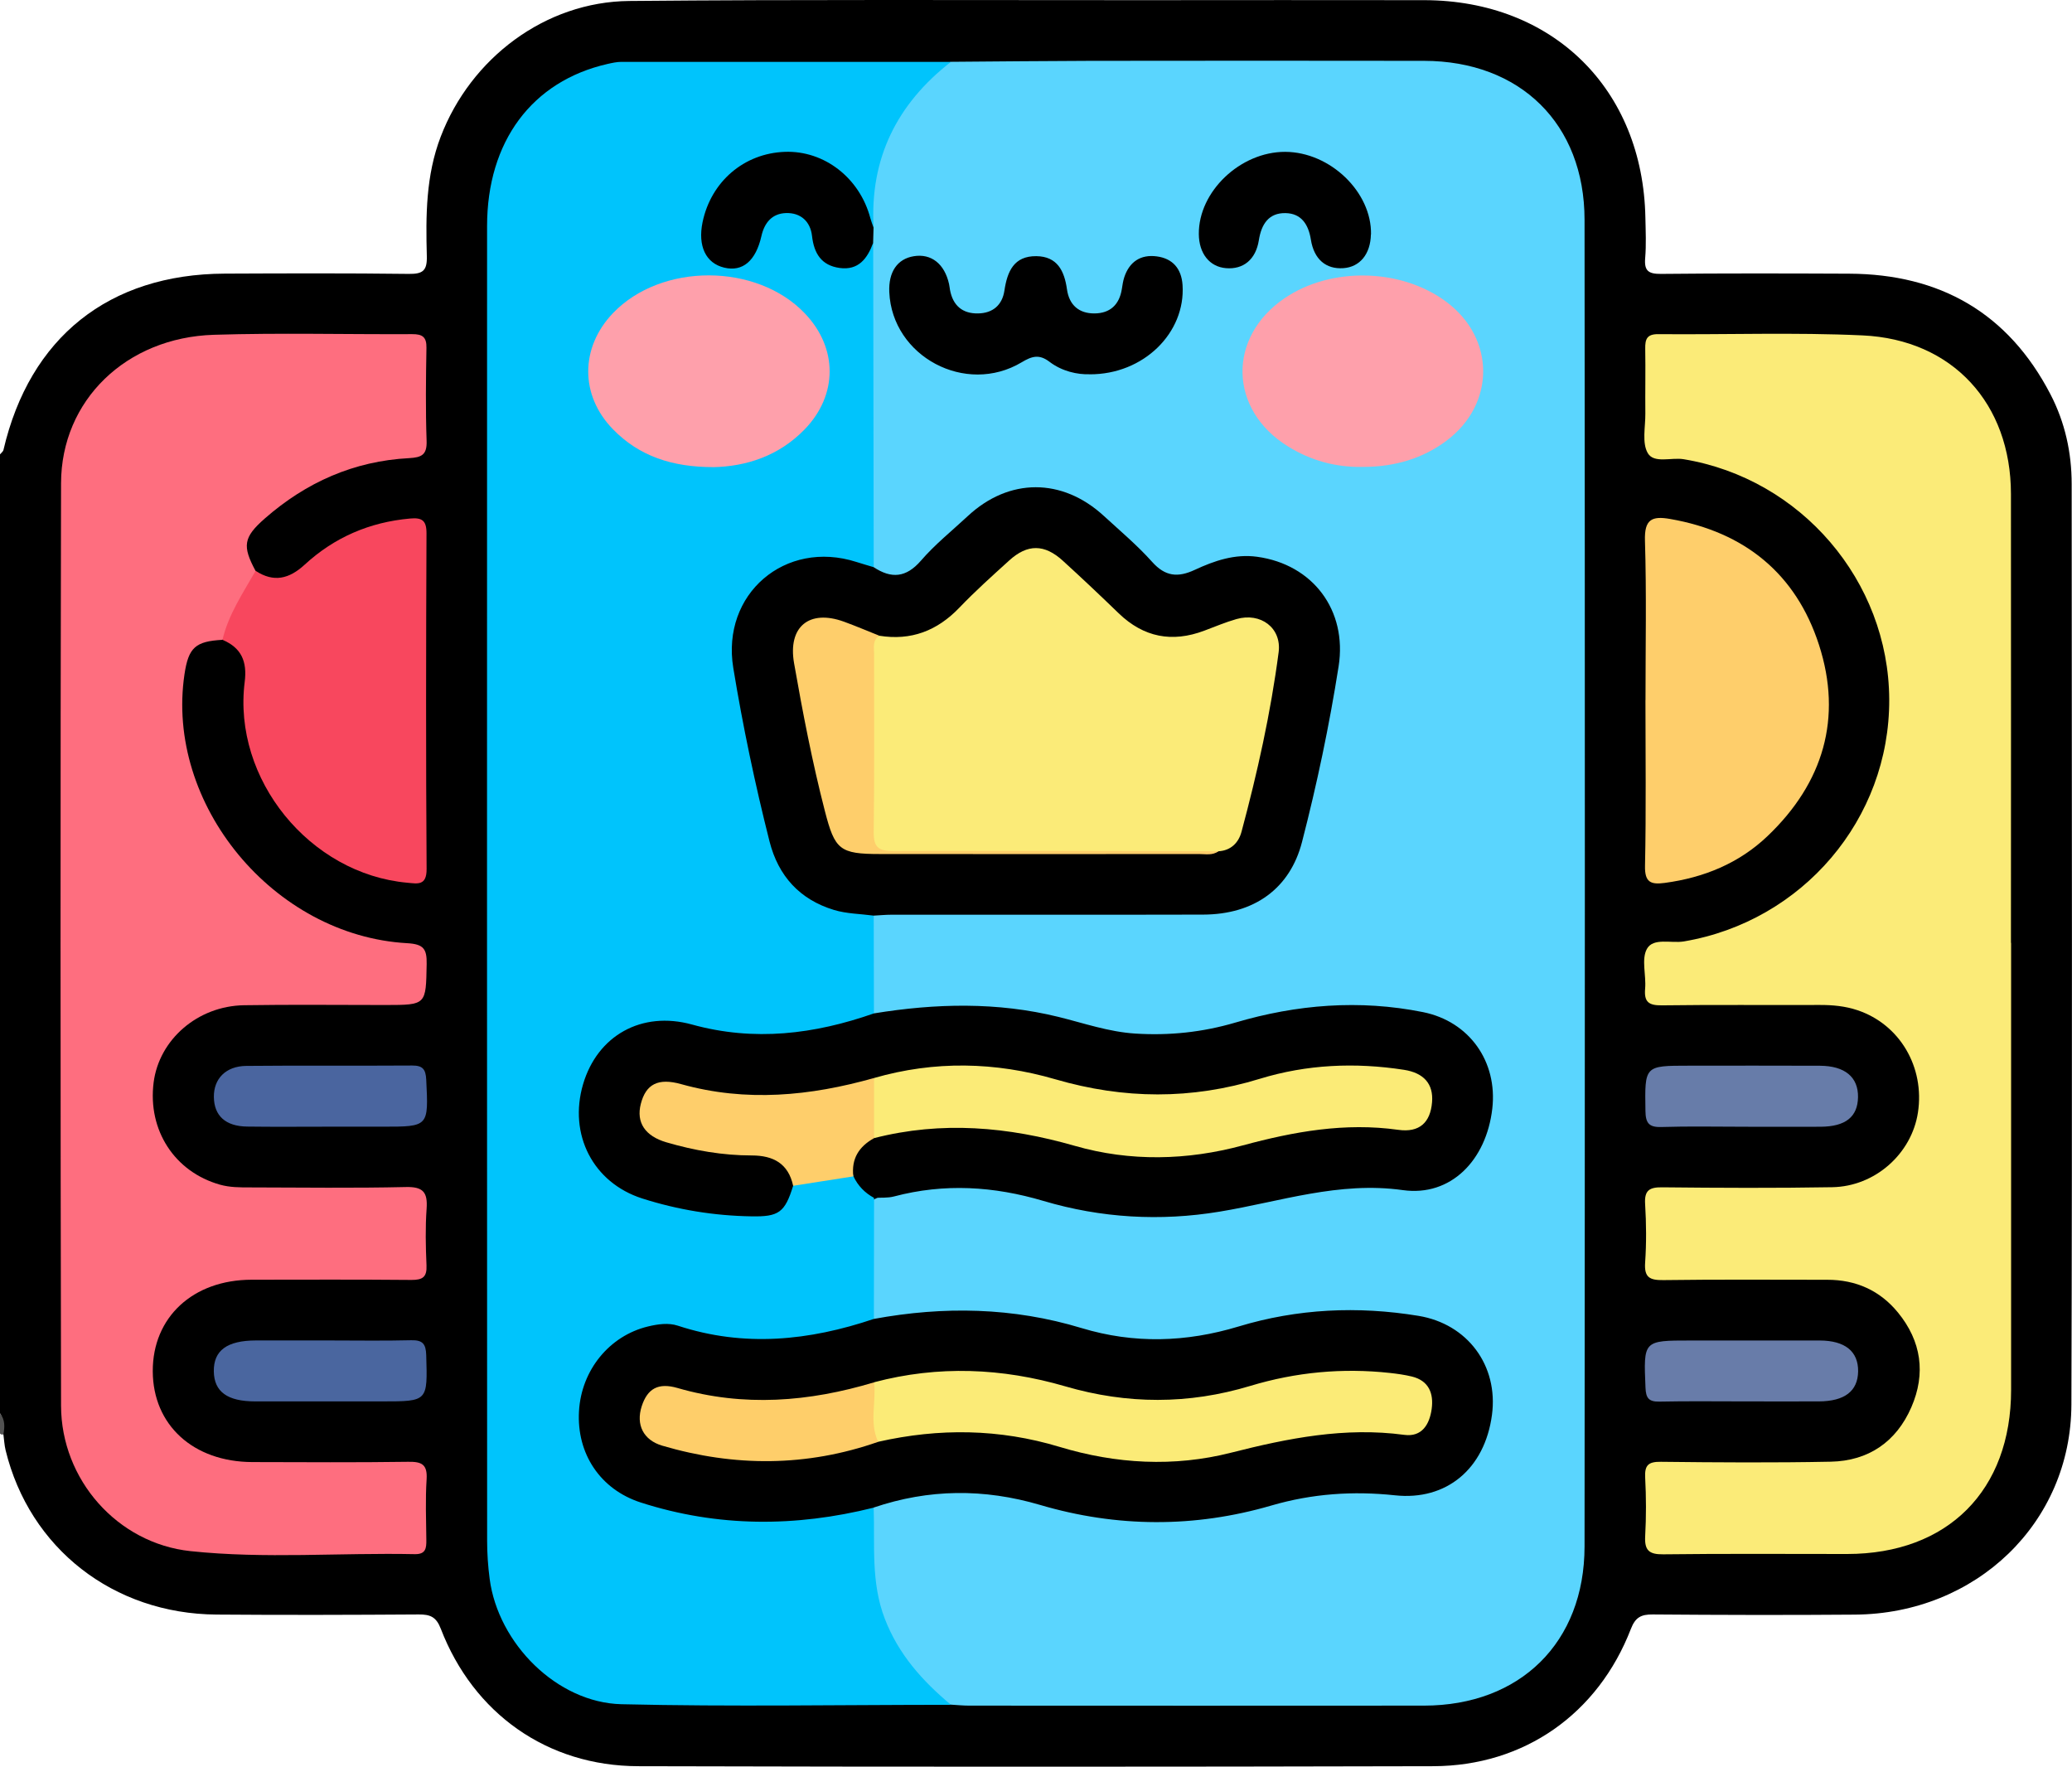 <?xml version="1.0" encoding="UTF-8"?>
<svg id="Layer_1" data-name="Layer 1" xmlns="http://www.w3.org/2000/svg" viewBox="0 0 383.16 326.7">
  <defs>
    <style>
      .cls-1 {
        fill: #5ad5fe;
      }

      .cls-2 {
        fill: #f8475e;
      }

      .cls-3 {
        fill: #fbeb77;
      }

      .cls-4 {
        fill: #fea0ab;
      }

      .cls-5 {
        fill: #fe6e7f;
      }

      .cls-6 {
        fill: #687ca9;
      }

      .cls-7 {
        fill: #fbeb78;
      }

      .cls-8 {
        fill: #00c4fc;
      }

      .cls-9 {
        fill: #fece6a;
      }

      .cls-10 {
        fill: #525252;
      }

      .cls-11 {
        fill: #4a669f;
      }

      .cls-12 {
        fill: #677ca9;
      }

      .cls-13 {
        fill: #4a659f;
      }

      .cls-14 {
        fill: #fece6b;
      }
    </style>
  </defs>
  <path d="M0,84.02c.22-.27,.57-.51,.64-.82,4.85-20.81,19.5-32.51,40.91-32.6,11.35-.05,22.7-.09,34.05,.05,2.59,.03,3.4-.59,3.33-3.27-.2-7.47-.19-14.92,2.57-22.11C87.05,10.76,100.81,.33,116.36,.18,147.91-.11,179.46,.04,211.01,.03c17.46-.01,34.92-.03,52.38,0,23.79,.05,40.44,16.46,40.88,40.24,.05,2.49,.17,5-.04,7.48-.2,2.35,.63,2.92,2.92,2.9,11.6-.12,23.2-.09,34.79-.04,16.82,.07,29.44,7.27,37.25,22.33,2.67,5.15,3.91,10.75,3.91,16.56,.02,56.74,.13,113.49-.05,170.23-.07,21.9-17.63,38.68-40.01,38.85-12.47,.1-24.94,.07-37.41-.03-2.14-.02-3.21,.52-4.04,2.67-6.07,15.7-19.71,25.34-36.54,25.39-49.01,.12-98.02,.13-147.03,0-16.8-.04-30.46-9.72-36.51-25.43-.85-2.2-1.96-2.64-4.07-2.63-12.47,.08-24.94,.12-37.41,.02-19.08-.14-34.56-12.25-38.99-30.38-.23-.96-.28-1.97-.41-2.95-.67-1.22,.25-2.7-.63-3.88,0-59.12,0-118.23,0-177.35Z"/>
  <path class="cls-10" d="M0,261.37c.96,1.17,.88,2.51,.63,3.88,0,0-.34,.04-.34,.04l-.29-.18v-3.74Z"/>
  <path class="cls-1" d="M175.84,11.43c8.6-.06,17.19-.16,25.79-.18,20.57-.03,41.14-.03,61.71,0,17.77,.03,29.67,11.64,29.68,29.4,.08,81.78,.07,163.56,0,245.34-.02,17.76-11.92,29.4-29.68,29.42-28.05,.03-56.1,.01-84.15,0-1.12,0-2.23-.12-3.35-.18-4.45-1.41-7.08-4.97-9.49-8.55-5.84-8.72-7.16-18.31-4.84-28.47,2.97-2.13,6.53-2.51,9.95-2.77,7.09-.55,14.15-.35,21.1,1.72,14.2,4.25,28.49,4.29,42.7,.04,7.44-2.23,14.99-2.22,22.59-1.76,9.19,.56,15.84-4.84,17.02-14.03,1.07-8.35-4.42-15.7-13.18-17-9.41-1.39-18.86-1.37-28.2,.86-2.91,.69-5.81,1.43-8.7,2.17-7.27,1.85-14.59,2-21.78-.1-12.63-3.68-25.42-4.62-38.43-2.9-1.17,.15-2.51,.55-3.44-.71-1.11-7.22-1.08-14.45-.03-21.68,6.49-3.4,13.48-3.88,20.61-3.35,7.13,.53,13.77,3.54,20.85,4.32,10.09,1.11,20.18,1.26,30.07-1.42,8.24-2.23,16.41-3.86,25.07-2.61,6.25,.9,11.68-1.19,14.82-7.14,3.13-5.92,3.49-11.9-.42-17.71-2.55-3.79-6.31-5.43-10.65-6.21-9.87-1.78-19.6-1.07-29.28,1.35-5.67,1.42-11.27,3.02-17.26,2.91-5.28-.1-10.42-.55-15.51-1.99-11.05-3.14-22.25-4.25-33.66-2.27-1.58,.28-3.24,.59-4.55-.84-1.25-5.73-.99-11.47-.21-17.22,1.48-2.18,3.79-1.56,5.81-1.56,17.95-.06,35.91-.04,53.86-.02,3.8,0,7.47-.58,10.86-2.33,4.21-2.18,6.92-5.64,8.16-10.21,2.91-10.72,4.93-21.63,6.78-32.57,2.34-13.89-11.35-22.57-21.28-18.12-6.22,2.79-11.3,2.49-15.75-3.3-1.69-2.2-4.23-3.83-6.32-5.8-6.74-6.34-16.2-6.46-22.92-.1-3.44,3.26-7.05,6.33-10.53,9.53-3.12,2.87-6.05,2.37-8.8-1.17-.47-1.58-.42-3.2-.41-4.81,.06-17.86-.17-35.71,.12-53.57-.08-1.1-.05-2.2-.01-3.3-.03-5.47,.27-10.86,2.35-16.06,2.03-5.07,5.18-9.25,9.07-12.99,1.13-1.09,2.57-1.41,3.87-2.08Z"/>
  <path class="cls-8" d="M161.57,169.32c.01,6.03,.02,12.06,.04,18.09,0,1.15-.92,1.4-1.72,1.66-9.51,3.11-19.18,4.11-29.06,2.06-1.22-.25-2.41-.63-3.63-.87-9.28-1.88-16.08,2.4-18.59,11.71-2.12,7.85,2.29,15.74,10.42,18.57,5.92,2.06,12.03,2.96,18.31,3.22,4,.16,7.1-.76,8.97-4.51,3.35-2.17,7.27-1.76,10.96-2.43,2.18,.9,3.47,2.64,4.36,4.73,0,7.46-.02,14.91-.03,22.37-3.69,3.22-8.5,3.07-12.87,4.14-7.11,1.74-14.07,.35-21.01-1.35-8.66-2.13-15.95,1.96-18.81,10.4-2.36,6.95,.61,14.73,6.98,18.32,3.08,1.73,6.47,2.51,9.89,3.25,10.11,2.21,20.21,2.34,30.35,.19,1.78-.38,3.61-1.14,5.43-.06,.24,6.88-.54,13.78,2.05,20.51,2.54,6.62,6.98,11.54,12.24,15.94-20.31,0-40.63,.37-60.93-.11-11.94-.29-22.8-11.25-24.37-23.17-.31-2.34-.47-4.72-.47-7.08-.02-81.03-.03-162.06-.01-243.08,0-15.66,8.31-26.81,22.26-29.99,.85-.19,1.72-.39,2.58-.39,20.31-.01,40.62,0,60.94,0-10,7.78-15.03,17.88-14.3,30.66-1.62-.08-1.36-1.51-1.74-2.46-2.33-5.92-6.44-9.76-12.88-10.42-5.98-.62-10.59,1.99-13.97,6.88-1.45,2.1-2.19,4.49-2.37,6.99-.19,2.67,.98,4.71,3.73,5.22,2.54,.47,4.27-.89,5.22-3.24,.33-.81,.42-1.69,.78-2.49,1.04-2.3,2.65-4.08,5.31-4.03,2.65,.05,4.23,1.84,5.22,4.17,.2,.46,.28,.95,.44,1.42,1.72,5.1,5.13,5.81,8.72,1.81,.42-.47,.78-.97,1.46-1.05,.03,19.99,.06,39.97,.1,59.96-1.58,1.25-3.11,.16-4.58-.22-11.4-2.91-21.48,5.02-20.4,16.72,1.14,12.26,3.87,24.29,7.44,36.07,1.57,5.19,5.63,8.3,10.85,9.9,2.23,.69,4.72,.46,6.7,1.97Z"/>
  <path class="cls-5" d="M41.14,118.32c-5.01,.27-6.28,1.43-7.02,6.34-3.6,24.04,16.44,48.38,41.2,49.76,3.03,.17,3.63,1.08,3.58,3.85-.14,7.57-.03,7.57-7.6,7.58-8.73,0-17.46-.1-26.19,.04-8.58,.15-15.68,6.35-16.7,14.28-1.13,8.84,3.89,16.54,12.26,18.9,1.84,.52,3.7,.51,5.56,.51,9.6,.02,19.21,.15,28.81-.07,3.24-.08,4.06,.99,3.85,4.01-.25,3.47-.17,6.99-.02,10.47,.1,2.18-.72,2.71-2.79,2.7-9.85-.09-19.7-.05-29.56-.04-10.85,.02-18.3,6.94-18.27,16.92,.03,9.95,7.49,16.77,18.42,16.8,9.6,.02,19.21,.09,28.81-.05,2.5-.04,3.58,.47,3.41,3.23-.24,3.73-.09,7.48-.05,11.22,.02,1.52-.1,2.67-2.13,2.63-13.83-.29-27.72,.9-41.49-.56-13.53-1.44-23.9-13.23-23.93-26.87-.12-56.87-.13-113.74,0-170.61,.03-15.33,12.04-26.95,28.27-27.45,12.21-.38,24.44-.06,36.66-.12,1.89-.01,2.68,.52,2.64,2.53-.1,5.74-.17,11.48,.03,17.21,.09,2.58-.92,3.06-3.23,3.19-10.2,.53-19.06,4.47-26.7,11.17-3.95,3.47-4.18,5.07-1.7,9.68,.56,1.37-.23,2.45-.94,3.41-2.13,2.9-2.61,6.7-5.18,9.35Z"/>
  <path class="cls-7" d="M371.9,174.35c0,27.55,0,55.1,0,82.65,0,18.62-11.72,30.36-30.31,30.37-11.34,0-22.69-.08-34.03,.06-2.63,.03-3.47-.75-3.33-3.35,.2-3.6,.19-7.23,0-10.84-.12-2.3,.59-2.95,2.91-2.92,10.47,.12,20.94,.19,31.41-.02,6.98-.14,12.12-3.68,14.9-10.07,2.71-6.22,1.86-12.22-2.47-17.51-3.34-4.09-7.79-6.07-13.09-6.06-10.1,0-20.2-.08-30.29,.06-2.5,.03-3.57-.46-3.38-3.22,.25-3.6,.22-7.24,0-10.84-.16-2.55,.79-3.13,3.18-3.1,10.47,.11,20.94,.16,31.41-.02,7.94-.13,14.7-6.2,15.86-13.81,1.28-8.4-3.36-16.3-11.18-18.92-2.26-.76-4.6-.98-7-.97-9.72,.04-19.45-.06-29.17,.07-2.43,.03-3.32-.61-3.1-3.09,.22-2.47-.73-5.43,.33-7.35,1.17-2.12,4.49-.99,6.83-1.38,21.95-3.72,38.08-22.62,37.98-44.76-.1-21.91-16.33-40.83-38.01-44.41-2.28-.38-5.5,.84-6.64-1.13-1.1-1.89-.43-4.83-.45-7.31-.04-3.99,.05-7.98-.02-11.97-.03-1.77,.28-2.74,2.42-2.72,12.59,.11,25.2-.35,37.76,.23,16.66,.76,27.44,12.61,27.45,29.32,.03,27.67,0,55.35,0,83.02Z"/>
  <path class="cls-2" d="M41.14,118.32c1.11-4.7,3.79-8.65,6.13-12.76,3.34,2.19,6.19,1.51,9.06-1.13,5.48-5.05,12-7.87,19.47-8.54,2.18-.2,3.08,.28,3.07,2.73-.09,20.69-.12,41.38,.02,62.07,.02,3.14-1.68,2.72-3.55,2.55-18.07-1.62-32.35-19.16-30.09-37.13,.48-3.78-.6-6.31-4.1-7.79Z"/>
  <path class="cls-14" d="M304.29,129.47c0-9.83,.2-19.67-.1-29.5-.12-3.91,1.25-4.6,4.66-4,13.75,2.39,23.26,10.11,27.52,23.27,4.38,13.54,.8,25.54-9.5,35.36-5.29,5.05-11.79,7.7-19.02,8.67-2.57,.34-3.72-.08-3.65-3.17,.22-10.2,.08-20.41,.08-30.62Z"/>
  <path class="cls-13" d="M60.65,208.35c-4.99,0-9.98,.05-14.96-.02-4-.06-6.1-2.01-6.14-5.48-.04-3.36,2.2-5.7,5.99-5.74,10.22-.1,20.45,0,30.68-.07,1.96-.01,2.5,.7,2.6,2.6,.43,8.72,.49,8.71-8.06,8.71-3.37,0-6.73,0-10.1,0Z"/>
  <path class="cls-12" d="M322.51,208.36c-5.1,0-10.2-.11-15.3,.05-2.34,.07-2.9-.78-2.93-3-.13-8.34-.21-8.34,8-8.34,8.08,0,16.17-.03,24.25,.01,4.65,.02,7.12,2.11,7.06,5.81-.06,3.64-2.3,5.44-6.91,5.47-4.73,.03-9.45,0-14.18,0Z"/>
  <path class="cls-11" d="M60.77,247.88c5.09,0,10.19,.09,15.28-.04,2.13-.05,2.71,.7,2.77,2.78,.25,8.54,.33,8.53-8.16,8.53-7.83,0-15.65,0-23.48,0-5.14,0-7.58-1.79-7.64-5.54-.06-3.88,2.44-5.72,7.81-5.73,4.47,0,8.95,0,13.42,0Z"/>
  <path class="cls-6" d="M322.53,259.15c-5.23,0-10.45-.07-15.68,.04-1.97,.04-2.48-.67-2.56-2.57-.37-8.74-.43-8.73,8.32-8.73,7.96,0,15.93-.01,23.89,0,4.69,.01,7.15,2.01,7.11,5.7-.05,3.66-2.49,5.54-7.26,5.56-4.6,.02-9.21,0-13.81,0Z"/>
  <path d="M161.56,278.8c-14.44,3.61-28.83,3.63-43.06-.95-7.54-2.43-11.89-9.08-11.43-16.89,.44-7.61,5.63-13.94,12.74-15.66,1.86-.45,3.8-.72,5.54-.15,12.26,4.03,24.29,2.78,36.24-1.25,12.93-2.38,25.75-2.15,38.41,1.69,9.71,2.94,19.35,2.64,29.04-.29,10.9-3.3,22.03-3.81,33.26-1.97,9.09,1.49,14.81,9.21,13.6,18.31-1.33,9.99-8.42,15.89-17.91,14.88-7.76-.83-15.32-.32-22.9,1.89-14.2,4.14-28.55,4.07-42.74-.11-10.39-3.06-20.59-2.98-30.81,.49Z"/>
  <path d="M146.67,219.28c-1.53,4.96-2.67,5.74-7.71,5.65-6.9-.11-13.63-1.21-20.18-3.3-9.12-2.91-13.68-11.85-10.96-21.12,2.64-8.98,10.8-13.63,20.15-11.05,11.51,3.18,22.62,1.8,33.64-2.06,11.42-1.86,22.8-2.14,34.13,.65,4.7,1.16,9.29,2.77,14.2,3.08,6.29,.4,12.41-.24,18.46-2.02,11.41-3.37,23-4.3,34.73-1.95,8.58,1.72,13.83,9.14,12.83,17.85-1.1,9.54-7.66,16.31-16.54,15.07-11.83-1.66-22.66,2.13-33.89,3.98-10.97,1.82-21.92,1.18-32.57-1.98-9.2-2.73-18.33-3.29-27.63-.83-1.17,.31-2.46,.19-3.69,.27-1.71-.92-2.99-2.24-3.82-4-1.34-3.82-.69-5.12,3.86-7.79,11.04-3.53,22.09-3.05,33.11,.09,12.91,3.68,25.79,3.58,38.7-.07,7.6-2.15,15.32-3.4,23.26-2.06,.49,.08,.99,.1,1.49,.1,3.19-.02,5.16-1.51,5.22-4.11,.07-2.9-1.75-4.19-4.35-4.71-7.99-1.57-16-1.2-23.69,1.08-14.16,4.21-28.08,4.36-42.29,.12-10.21-3.05-20.69-2.59-31.04-.03-11.9,3.69-23.91,4.41-36.09,1.43-3.43-.84-5.59,.31-6.28,2.94-.65,2.47,.81,4.76,4.09,5.7,4.3,1.24,8.68,2.24,13.22,2.2,2.13-.02,4.3,.01,6.18,1.1,2.14,1.24,4.37,2.59,3.46,5.74Z"/>
  <path d="M161.57,169.32c-2.46-.33-5.01-.34-7.35-1.05-6.32-1.92-10.29-6.26-11.92-12.68-2.68-10.6-4.93-21.29-6.7-32.08-2.24-13.66,9.59-23.81,22.77-19.59,1.06,.34,2.12,.64,3.18,.96,3.27,2.16,6,1.98,8.76-1.21,2.59-3,5.74-5.52,8.66-8.24,7.62-7.09,17.45-7.11,25.16-.02,3.03,2.78,6.2,5.45,8.93,8.5,2.42,2.71,4.76,2.92,7.88,1.47,3.61-1.68,7.41-2.99,11.53-2.42,10.3,1.41,16.7,9.89,15.07,20.26-1.72,10.94-4,21.77-6.77,32.49-2.21,8.57-8.8,13.4-18.3,13.42-19.19,.05-38.37,.01-57.56,.02-1.12,0-2.23,.11-3.35,.17Z"/>
  <path class="cls-4" d="M252.04,86.34c-4.99,.11-9.62-1.16-13.85-3.78-10.97-6.77-11.27-20.19-.63-27.42,8.59-5.84,21.56-5.55,29.89,.67,9.1,6.78,9.09,18.93,0,25.72-4.28,3.2-9.45,4.81-15.4,4.81Z"/>
  <path d="M201.5,69.21c-2.26,.07-5.09-.53-7.43-2.31-1.9-1.44-3.23-1.05-5.15,.1-10.36,6.19-23.94-1.08-24.47-12.97-.17-3.73,1.48-6.16,4.53-6.65,3.23-.53,5.69,1.41,6.52,5.14,.08,.36,.11,.74,.18,1.11,.54,2.87,2.29,4.38,5.18,4.33,2.73-.04,4.48-1.54,4.88-4.23,.53-3.53,1.75-6.4,5.89-6.36,3.9,.04,5.2,2.73,5.68,6.15,.41,2.87,2.19,4.46,5.09,4.44,2.89-.02,4.59-1.62,5.05-4.49,.12-.74,.22-1.49,.45-2.19,.95-2.88,3.04-4.26,6-3.87,2.96,.39,4.58,2.27,4.78,5.3,.58,8.8-7.18,16.56-17.2,16.51Z"/>
  <path d="M161.47,44.91c-1.07,2.89-2.71,5.13-6.22,4.64-3.35-.47-4.72-2.67-5.09-5.92-.3-2.67-2.09-4.32-4.83-4.23-2.54,.09-3.96,1.76-4.52,4.23-1.04,4.62-3.48,6.68-6.89,5.86-3.4-.81-4.91-3.99-4-8.4,1.56-7.51,7.67-12.74,15.21-13.01,7.3-.27,13.86,4.83,15.82,12.27,.16,.59,.39,1.16,.59,1.74-.03,.94-.05,1.88-.08,2.81Z"/>
  <path d="M253.51,43.35c-.07,3.63-2.04,6.04-5.11,6.24-3.19,.22-5.41-1.62-5.99-5.28-.45-2.82-1.77-4.84-4.67-4.9-3.12-.07-4.48,2.04-4.95,5.01-.57,3.6-2.89,5.44-6.08,5.17-3.04-.25-5-2.72-5.02-6.32-.06-7.85,7.67-15.21,15.97-15.19,8.32,.03,16.02,7.44,15.87,15.27Z"/>
  <path class="cls-4" d="M131.87,86.38c-7.52,0-13.67-2-18.54-7.02-6.11-6.29-6.04-15.12,.03-21.46,8.93-9.33,26.57-9.3,35.49,.07,6.1,6.4,6.1,15.07-.05,21.43-4.79,4.94-10.82,6.86-16.92,6.99Z"/>
  <path class="cls-14" d="M146.67,219.28c-.89-4.12-3.66-5.6-7.63-5.61-5.39,0-10.65-.92-15.81-2.43-3.94-1.15-5.61-3.67-4.73-7.1,.94-3.67,3.21-4.85,7.46-3.66,12.02,3.36,23.87,2.2,35.66-1.13,1.8,3.71,1.77,7.42,0,11.13-2.78,1.54-4.21,3.8-3.82,7.06-3.71,.58-7.43,1.16-11.14,1.74Z"/>
  <path class="cls-3" d="M161.64,255.61c11.86-3.14,23.68-2.65,35.37,.76,11.43,3.34,22.78,3.36,34.18-.08,8.44-2.55,17.06-3.36,25.84-2.4,1.36,.15,2.72,.34,4.05,.66,3.16,.77,4.06,3.14,3.67,6-.39,2.83-1.79,5.23-5.06,4.79-10.98-1.48-21.46,.61-32.05,3.3-10.53,2.68-21.25,2.09-31.71-1.08-11.11-3.36-22.27-3.49-33.53-.94-2.1-.37-1.8-2.14-1.82-3.48-.05-2.55-.63-5.22,1.08-7.53Z"/>
  <path class="cls-9" d="M161.64,255.61c.42,3.66-.93,7.44,.75,11.02-13.23,4.63-26.56,4.64-39.92,.71-3.53-1.04-4.89-3.9-3.81-7.27,1.06-3.29,3.06-4.43,6.62-3.4,12.25,3.55,24.34,2.57,36.37-1.05Z"/>
  <path class="cls-3" d="M161.63,210.48c0-3.71,0-7.42,0-11.13,11.19-3.23,22.45-2.99,33.51,.23,12.7,3.7,25.18,3.8,37.84-.09,8.68-2.66,17.63-3.05,26.63-1.66,3.71,.57,5.49,2.63,5.21,6-.31,3.74-2.32,5.66-6.26,5.1-9.85-1.38-19.26,.32-28.74,2.88-10.25,2.78-20.82,3.03-31.04,.09-12.36-3.55-24.63-4.64-37.16-1.43Z"/>
  <path class="cls-7" d="M162.59,117.56c5.88,.95,10.71-.9,14.82-5.19,2.93-3.06,6.09-5.89,9.22-8.73,3.38-3.07,6.51-3.05,9.91,.05,3.5,3.19,6.94,6.44,10.34,9.73,4.61,4.44,9.86,5.45,15.81,3.21,1.98-.74,3.93-1.57,5.96-2.15,4.46-1.28,8.38,1.62,7.8,6.13-1.47,11.23-3.93,22.28-6.87,33.22-.54,1.99-1.94,3.46-4.27,3.59-1.07,.53-2.21,.3-3.31,.3-18.94,.01-37.89,.01-56.83,0-4.19,0-4.69-.4-4.74-4.68-.1-10.34-.1-20.69,.02-31.03,.02-1.68-.47-3.87,2.12-4.44Z"/>
  <path class="cls-14" d="M162.59,117.56c-1.29,.86-.95,2.2-.95,3.4-.02,10.96,.08,21.91-.07,32.87-.04,2.84,.88,3.56,3.63,3.55,20.04-.08,40.09,0,60.13,.03-1.11,.82-2.4,.52-3.61,.52-19.66,.02-39.32,.02-58.98,0-7.48,0-8.35-.79-10.2-7.95-2.33-9.03-4.09-18.17-5.7-27.35-1.17-6.72,2.79-10,9.22-7.67,2.2,.8,4.35,1.72,6.53,2.59Z"/>
</svg>